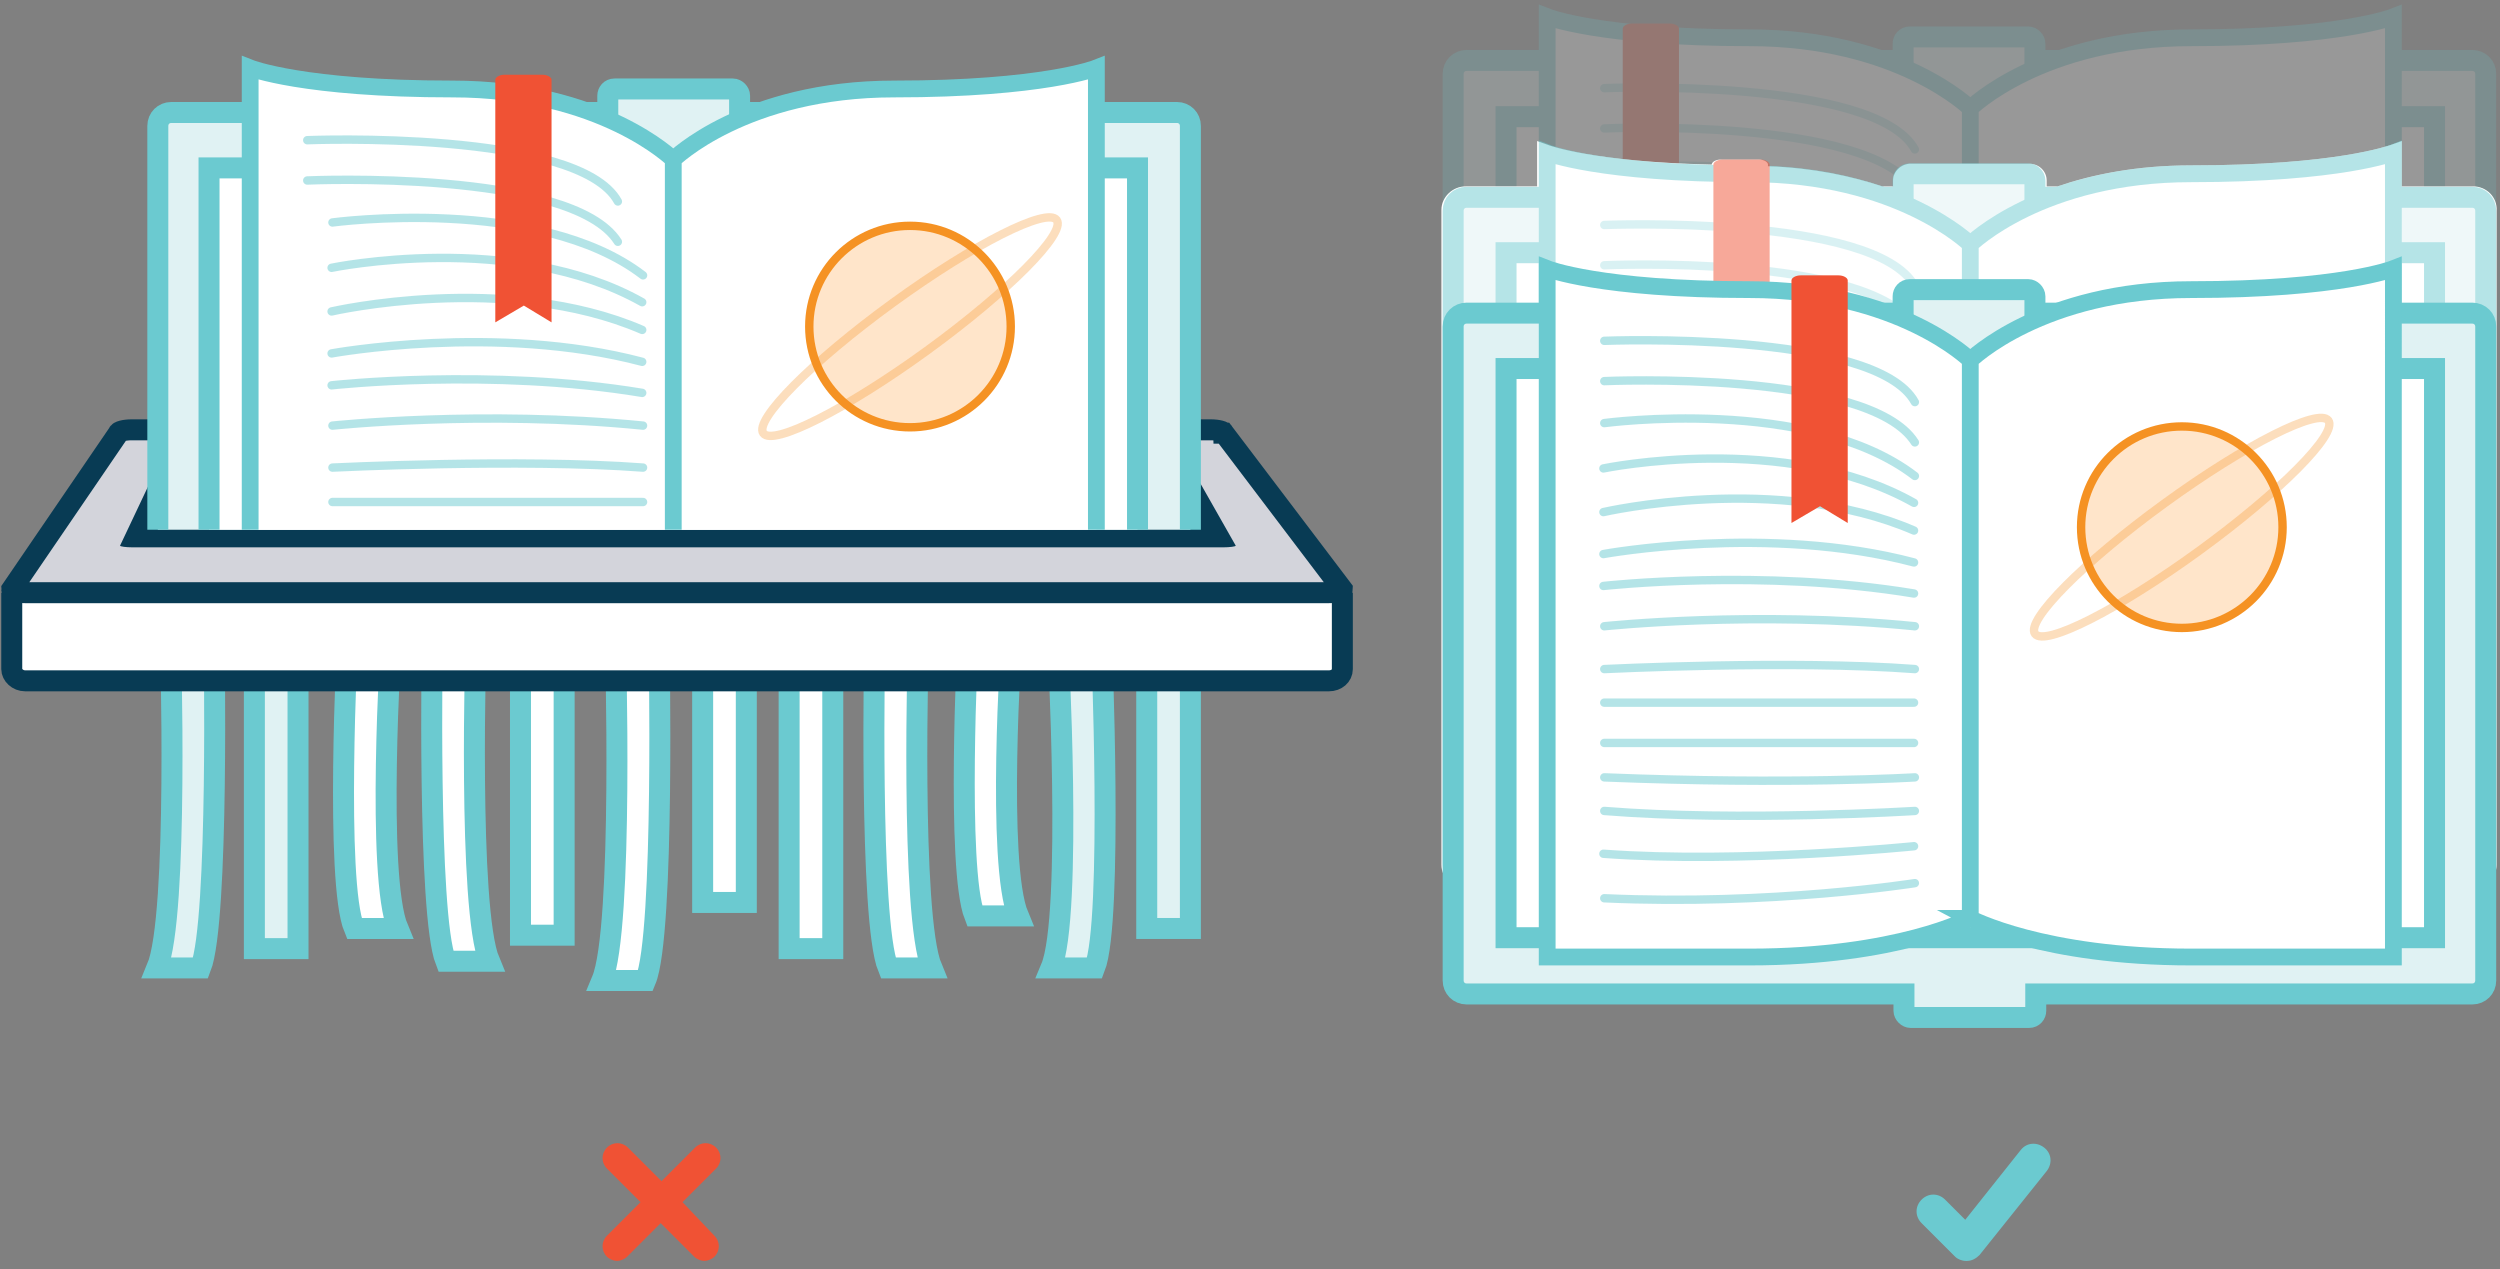 <svg id="Layer_2" xmlns="http://www.w3.org/2000/svg" width="297.8" height="151.2" viewBox="0 0 297.8 151.2"><rect x="0" y="0" width="297.8" height="151.2" fill="#808080" stroke="none"/><style>.st0{opacity:.19}.st1,.st2,.st3{fill:#e0f2f3;stroke:#6bcad0;stroke-width:2.5;stroke-miterlimit:10}.st2,.st3{fill:#fff}.st3{stroke-width:2}.st4{fill:#ffe5ca;stroke:#f59223}.st4,.st5,.st6{stroke-miterlimit:10}.st5{stroke-linecap:round;opacity:.5;fill:#fff;stroke:#6bcad0}.st6{opacity:.3;fill:none;stroke:#f59223}.st7{fill:#f05234}.st8{fill:#fff}.st9{opacity:.5}.st10,.st11{fill:#fff;stroke:#083b54;stroke-width:2.5;stroke-miterlimit:10}.st11{fill:#d3d4db}.st12{fill:#083b54}.st13{fill:#e0f2f3;stroke:#6bcad0;stroke-width:2;stroke-miterlimit:10}.st14{opacity:.5;fill:#6bcad0}.st15,.st16{opacity:.2;fill:#083b54}.st16{opacity:.3}.st17,.st18,.st19{opacity:.5;fill:#083b54}.st18,.st19{opacity:.85}.st19{opacity:.7}.st20{fill:#f59223}.st21{fill:#6bcad0}.st22{opacity:.2;fill:none;stroke:#f59223}.st22,.st23,.st24{stroke-miterlimit:10}.st23{stroke-linecap:round;fill:none;stroke:#6bcad0;stroke-width:2}.st24{fill:#f05234;stroke:#ef5434;stroke-width:.776;stroke-linejoin:round}.st25,.st26,.st27{fill:none;stroke:#6bcad0;stroke-width:2.5;stroke-linecap:round;stroke-miterlimit:10}.st26,.st27{stroke-width:2.48}.st27{opacity:.3}.st28{opacity:.6}.st28,.st29{fill:none;stroke:#6bcad0;stroke-width:3;stroke-linecap:round;stroke-linejoin:round;stroke-miterlimit:10}</style><g class="st0"><path class="st1" d="M173.1 86.8c0 .9.7 1.6 1.6 1.6h52.1v2c0 .4.4.8.8.8h14.1c.5 0 .8-.4.8-.8v-2h52c.9 0 1.6-.7 1.6-1.6v-78c0-.9-.7-1.6-1.6-1.6h-52.1v-2c0-.4-.4-.8-.8-.8h-14.1c-.5 0-.8.4-.8.8v2h-52c-.9 0-1.6.7-1.6 1.6v78z"/><path class="st2" d="M179.4 13.9H290v67.8H179.4z"/><path class="st3" d="M234.7 79.4S243.3 84 261 84h24.1V2s-6.3 2.5-24.1 2.5-26.3 8.4-26.3 8.4v66.5zM234.7 79.4s-8.6 4.6-26.3 4.6h-24.1V2s6.3 2.5 24.1 2.5 26.3 8.4 26.3 8.4v66.5z"/><circle class="st4" cx="259.9" cy="32.8" r="12"/><path class="st5" d="M191.1 10.5s32.3-1.3 37 7.3M191.1 15.3s31.5-1.4 37 7.3M191.1 20.3s24.5-3.3 37 6.3M191 25.8s21.7-4.5 37 4.1M191 31s20.8-4.8 37 2.2M191 36s19.6-3.6 37 1M191 39.7s18.9-2.1 37 .9M191.1 53.6H228M191.1 58.4H228M191.1 62.6c22.4.9 37 0 37 0M191.1 66.5c16.2 1.3 37 0 37 0M191.1 77c20 .9 37-1.8 37-1.8M191 71.6c16.4 1.2 37-.9 37-.9M191.1 49.6s22.4-1.1 37 0M191.1 44.5s18-1.9 37 0"/><ellipse transform="rotate(-36.014 259.884 32.763)" class="st6" cx="259.9" cy="32.8" rx="21.6" ry="3.5"/><path class="st7" d="M193.3 32.2V3.4c0-.3.5-.6 1.1-.6h4.5c.6 0 1.1.3 1.1.6v28.9l-3.3-2-3.4 1.9z"/></g><path class="st8" d="M294.6 22.2h-8.5v-5.4l-1.4.5c-.1 0-6.3 2.4-23.7 2.4-6.5 0-11.8 1.1-15.9 2.5h-1.3v-.7c0-1.1-.9-2-2.1-2h-14.1c-1.1 0-2.1.9-2.1 2v.7h-1.3c-3.6-1.2-8.1-2.2-13.6-2.4v-.2c0-.3-.5-.6-1.1-.6H205c-.6 0-1.1.3-1.1.6-14.1-.3-19.4-2.3-19.4-2.3l-1.4-.5v5.4h-8.5c-1.6 0-2.9 1.3-2.9 2.8v78c0 1.6 1.3 2.8 2.9 2.8h50.8v.7c0 1.1.9 2 2.1 2h14.1c1.1 0 2.1-.9 2.1-2v-.7h50.8c1.6 0 2.9-1.3 2.9-2.8V25.1c.1-1.6-1.2-2.9-2.8-2.9z"/><g class="st9"><path class="st1" d="M173.1 103c0 .9.7 1.6 1.6 1.6h52.1v2c0 .4.4.8.8.8h14.1c.5 0 .8-.4.8-.8v-2h52c.9 0 1.6-.7 1.6-1.6V25.1c0-.9-.7-1.6-1.6-1.6h-52.1v-2c0-.4-.4-.8-.8-.8h-14.1c-.5 0-.8.4-.8.8v2h-52c-.9 0-1.6.7-1.6 1.6V103z"/><path class="st2" d="M179.4 30.1H290v67.8H179.4z"/><path class="st3" d="M234.7 95.6s8.6 4.6 26.3 4.6h24.1v-82s-6.3 2.5-24.1 2.5-26.3 8.4-26.3 8.4v66.5zM234.7 95.6s-8.6 4.6-26.3 4.6h-24.1v-82s6.3 2.5 24.1 2.5 26.3 8.4 26.3 8.4v66.5z"/><circle class="st4" cx="259.9" cy="49" r="12"/><path class="st5" d="M191.1 26.8s32.3-1.3 37 7.3M191.1 31.6s31.5-1.4 37 7.3M191.1 36.6s24.5-3.3 37 6.3M191 42s21.7-4.5 37 4.1M191 47.2s20.8-4.8 37 2.2M191 52.2s19.6-3.6 37 1M191 56s18.9-2.1 37 .9M191.1 69.9H228M191.1 74.7H228M191.1 78.8c22.4.9 37 0 37 0M191.1 82.8c16.2 1.3 37 0 37 0M191.1 93.2c20 .9 37-1.8 37-1.8M191 87.9c16.4 1.2 37-.9 37-.9M191.1 65.9s22.4-1.1 37 0M191.1 60.8s18-1.9 37 0"/><ellipse transform="rotate(-36.014 259.884 49.029)" class="st6" cx="259.9" cy="49" rx="21.6" ry="3.5"/><path class="st7" d="M204.1 48.5V19.6c0-.3.5-.6 1.1-.6h4.5c.6 0 1.1.3 1.1.6v28.9l-3.3-2-3.4 2z"/></g><path class="st1" d="M23.9 115.3h-5.2c2.6-6.2 1.6-39.2 1.6-39.2h5.2s.6 33.6-1.6 39.2zM130.4 115.3h-5.2c2.6-6.2.8-39.2.8-39.2h5.2s1.4 33.6-.8 39.2z"/><path class="st2" d="M76.9 116.8h-5.2c2.6-6.2 1.6-40.7 1.6-40.7h5.2s.7 35.2-1.6 40.7zM42.2 110.6h5.2c-2.6-6.2-.8-34.5-.8-34.5h-5.2s-1.5 29 .8 34.5zM116.1 109.1h5.2c-2.6-6.2-.8-33-.8-33h-5.2s-1.4 27.4.8 33zM53.1 114.5h5.2c-2.6-6.2-1.6-38.4-1.6-38.4h-5.2s-.6 32.8 1.6 38.4zM105.8 115.3h5.2c-2.6-6.2-1.6-39.2-1.6-39.2h-5.2s-.7 33.6 1.6 39.2z"/><path class="st1" d="M30.3 76.1h5.2V113h-5.2zM136.6 76.1h5.2v34.5h-5.2z"/><path class="st2" d="M62 76.1h5.2v35.3H62zM83.7 76.1h5.2v31.4h-5.2zM94 76.1h5.2V113H94z"/><path class="st10" d="M1.4 70.6v9.1c0 .7.7 1.4 1.6 1.4h155.3c.9 0 1.6-.6 1.6-1.4v-9.1"/><path class="st11" d="M145.8 51.6c0-.2-.7-.4-1.6-.4H15.7c-.9 0-1.6.2-1.6.4L1.4 70.2c0 .2.7.4 1.6.4h155.3c.9 0 1.6-.2 1.6-.4l-14.1-18.6z"/><path class="st12" d="M143 57.6c0-.1-1.5-.2-2.3-.2H19.3c-.8 0-1.5.1-1.5.2L14.3 65c0 .1.7.2 1.5.2h129.9c.8 0 1.5-.1 1.5-.2l-4.2-7.4z"/><path class="st1" d="M141.8 63.1V15c0-.9-.7-1.6-1.6-1.6H88.1v-2c0-.4-.4-.8-.8-.8H73.2c-.5 0-.8.4-.8.8v2h-52c-.9 0-1.6.7-1.6 1.6v48.1"/><path class="st2" d="M24.9 63.1V20h110.6v43.1"/><path class="st3" d="M29.8 63.1v-55s6.3 2.5 24.1 2.5S80.2 19 80.2 19v44.1M130.6 63.1v-55s-6.3 2.5-24.1 2.5S80.2 19 80.2 19v44.1"/><circle class="st4" cx="108.4" cy="38.9" r="12"/><path class="st5" d="M36.6 16.7s32.3-1.3 37 7.3M36.6 21.5s31.5-1.4 37 7.3M39.6 26.5s24.5-3.3 37 6.3M39.5 31.9s21.7-4.5 37 4.1M39.5 37.1s20.8-4.8 37 2.2M39.5 42.1s19.6-3.6 37 1M39.5 45.9s18.9-2.1 37 .9M39.6 59.8h37M39.6 55.7s22.4-1.1 37 0M39.6 50.7s18-1.9 37 0"/><ellipse transform="rotate(-36.014 108.415 38.905)" class="st6" cx="108.4" cy="38.9" rx="21.6" ry="3.5"/><path class="st7" d="M59 38.4V9.5c0-.3.5-.6 1.1-.6h4.5c.6 0 1.1.3 1.1.6v28.9l-3.3-2-3.4 2z"/><path class="st21" d="M234.2 150.2h.1c.6 0 1.1-.3 1.5-.7l8-10c.7-.9.6-2.1-.3-2.8-.9-.7-2.1-.6-2.8.3l-6.6 8.3-2.4-2.4c-.8-.8-2-.8-2.8 0-.8.8-.8 2 0 2.8l4 4c.3.3.8.5 1.3.5z"/><path class="st7" d="M81.3 143.2l4-4c.7-.7.7-1.8 0-2.5s-1.8-.7-2.5 0l-4 4-4-4c-.7-.7-1.8-.7-2.5 0s-.7 1.8 0 2.5l4 4-4 4c-.7.7-.7 1.8 0 2.5.3.3.8.5 1.2.5.4 0 .9-.2 1.2-.5l4-4 4 4c.3.3.8.5 1.2.5.4 0 .9-.2 1.2-.5.7-.7.7-1.8 0-2.5l-3.8-4z"/><g><path class="st1" d="M173.1 116.8c0 .9.7 1.6 1.6 1.6h52.1v2c0 .4.4.8.8.8h14.1c.5 0 .8-.4.8-.8v-2h52c.9 0 1.6-.7 1.6-1.6V38.9c0-.9-.7-1.6-1.6-1.6h-52.1v-2c0-.4-.4-.8-.8-.8h-14.1c-.5 0-.8.4-.8.8v2h-52c-.9 0-1.6.7-1.6 1.6v77.9z"/><path class="st2" d="M179.4 43.9H290v67.8H179.4z"/><path class="st3" d="M234.7 109.4s8.6 4.6 26.3 4.6h24.1V32s-6.3 2.5-24.1 2.5-26.3 8.4-26.3 8.4v66.5zM234.7 109.4s-8.6 4.6-26.3 4.6h-24.1V32s6.3 2.5 24.1 2.5 26.3 8.4 26.3 8.4v66.5z"/><circle class="st4" cx="259.9" cy="62.8" r="12"/><path class="st5" d="M191.1 40.6s32.3-1.3 37 7.3M191.1 45.4s31.5-1.4 37 7.3M191.1 50.4s24.5-3.3 37 6.3M191 55.8s21.7-4.5 37 4.1M191 61s20.8-4.8 37 2.2M191 66s19.6-3.6 37 1M191 69.8s18.9-2.1 37 .9M191.1 83.7H228M191.1 88.5H228M191.1 92.6c22.4.9 37 0 37 0M191.1 96.6c16.2 1.3 37 0 37 0M191.1 107c20 .9 37-1.8 37-1.8M191 101.7c16.4 1.2 37-.9 37-.9M191.1 79.7s22.4-1.1 37 0M191.1 74.6s18-1.9 37 0"/><ellipse transform="rotate(-36.014 259.884 62.825)" class="st6" cx="259.9" cy="62.8" rx="21.6" ry="3.5"/><path class="st7" d="M213.4 62.3V33.4c0-.3.5-.6 1.1-.6h4.5c.6 0 1.1.3 1.1.6v28.9l-3.3-2-3.4 2z"/></g></svg>